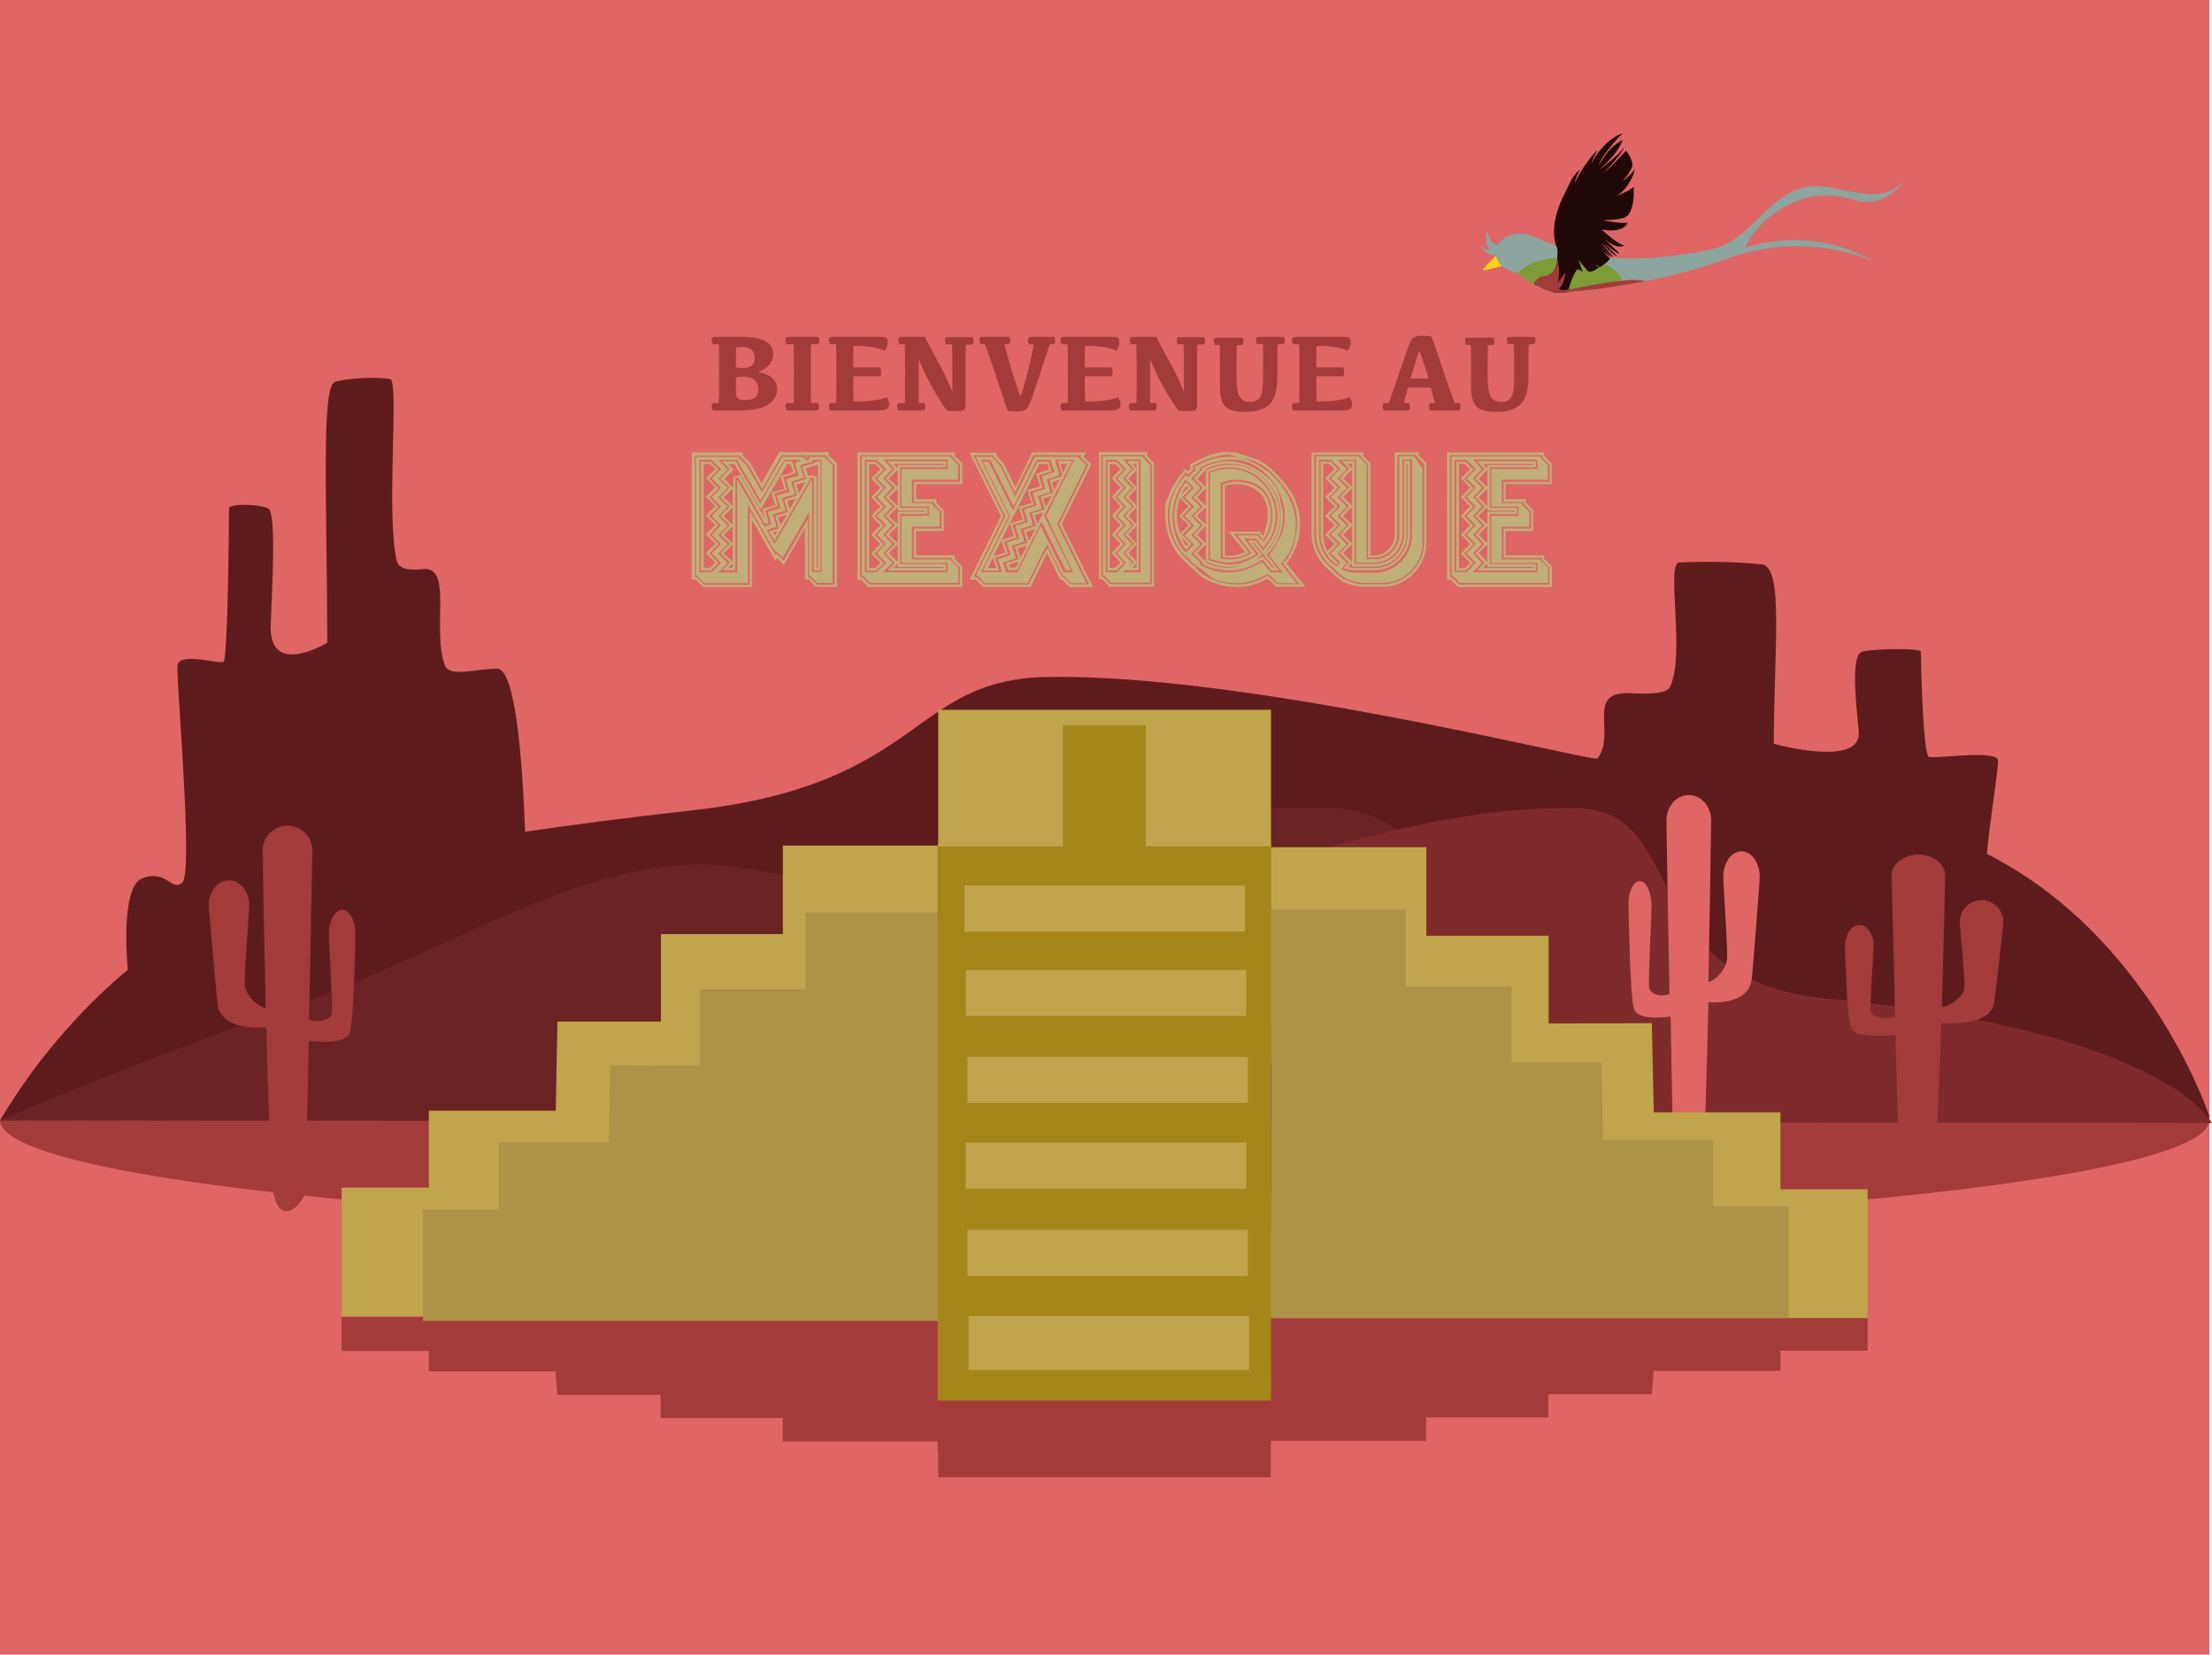 <?xml version="1.0" encoding="utf-8"?>
<!-- Generator: Adobe Illustrator 24.0.1, SVG Export Plug-In . SVG Version: 6.00 Build 0)  -->
<svg version="1.1" id="Calque_1" xmlns="http://www.w3.org/2000/svg" xmlns:xlink="http://www.w3.org/1999/xlink" x="0px" y="0px"
	 viewBox="0 0 801.6 599.8" style="enable-background:new 0 0 801.6 599.8;" xml:space="preserve">
<style type="text/css">
	.st0{fill:#E06565;}
	.st1{enable-background:new    ;}
	.st2{fill:#C0AF77;}
	.st3{fill:#A33B3B;}
	.st4{fill:#5E1B1B;}
	.st5{fill:#6B2222;}
	.st6{fill:#7F2A2A;}
	.st7{fill:#C0A54C;}
	.st8{fill:#AD9347;}
	.st9{fill:#A4861B;}
	.st10{fill:#8CA59E;}
	.st11{fill:#FFD217;}
	.st12{fill:#7E9B38;}
	.st13{fill:#210808;}
</style>
<title>CP-MEXICO</title>
<g id="bg">
	<rect class="st0" width="800.7" height="599.8"/>
	<g class="st1">
		<path class="st2" d="M300.5,165.3l2.8,2.7v44.7h-7.6L293,210h-1.3v-18.6l-7.6,13.3l-2.6-2.5l-0.4,1.3l-8.6-15.1v24.4h-17.7
			L252,210h-1.3v-46h18.3l0.2,1.1c0.6,0.8,1.9,2,2.5,2.5l4.3,7.6l2.2-3.9h-0.1l4.3-7.4h17.9V165.3z M299.5,165h-7.1
			c0,0.8,0.1,1.2,0.2,1.4h-0.1l-0.6-0.6V165h-8.7l-7,12.2l-5-8.8c-0.8-0.8-1.7-1.8-2.5-2.5l-0.5-0.8h-16.4v44.2h0.7l2.7,2.7h16.5
			V185c1.7,3,2.5,4.4,4.3,7.4l5,8.8l0.3-0.6l2.7,2.7l8.8-15.2v21.2h0.6l2.8,2.7h6.2v-43.5l-2.8-2.7V165z M298.9,165.9l2.8,2.7v42.7
			h-5.5l-2.7-2.7h-0.3v-22.9l-9.6,16.5l-2.8-2.8c-0.1,0.1-0.1,0.1-0.1,0.2v0.1l-9.7-16.9v28.6h-15.7l-2.7-2.7h-0.4v-43.1h15.5
			l0.4,0.8l2.5,2.3l5.5,9.7l7.4-12.8h7.8v0.4l0.9,0.9l1.1-0.3l-0.1-0.3c-0.1-0.5-0.1-0.7-0.1-0.7h6V165.9z M261.3,170.1l-3.4-3.4
			h-4.4v40.7h4.4l3.4-3.4l-3.4-3.4l3.4-3.4l-3.4-3.4l3.4-3.4l-3.4-3.4l3.4-3.4l-3.4-3.4l3.4-3.4l-3.4-3.4L261.3,170.1z M257,173.5
			l3.4,3.4l-3.4,3.4l3.4,3.4L257,187l3.4,3.4l-3.4,3.4l3.4,3.4l-3.4,3.4l3.4,3.4l-2.8,2.8H254v-39.4h3.6l2.8,2.8L257,173.5z
			 M259.2,170.1l-1.9-1.9H255v37.6h2.3l1.9-1.9l-3.4-3.4l3.4-3.4l-3.4-3.4l3.4-3.4l-3.4-3.4l3.4-3.4l-3.4-3.4l3.4-3.4l-3.4-3.4
			L259.2,170.1z M290.7,166.7h-6.5l-8.6,14.8l-8.5-14.8h-6.8l3.4,3.4l-3.4,3.4l3.4,3.4l-3.4,3.4l3.4,3.4l-3.4,3.4l3.4,3.4l-3.4,3.4
			l3.4,3.4l-3.4,3.4l3.4,3.4l-3.4,3.4h6.8v-33.8l9.9,17.1l2.5-0.7l-1.3-4.6l4.6-1.3l-1.3-4.6l4.6-1.3l-1.3-4.6l4.6-1.3l-1.3-4.6
			L290.7,166.7z M283.9,173c0.4,1.4,0.8,3.1,1.3,4.6l-4.6,1.3c0.4,1.4,1,3.2,1.3,4.6l-4.6,1.5l1.3,4.6c-0.6,0.3-0.8,0.1-1.4,0.3
			l-9.7-16.9l-1,0.2v33.5h-4.8l2.8-2.8l-3.4-3.4l3.4-3.4l-3.4-3.4l3.4-3.4L261,187l3.4-3.4l-3.4-3.4l3.4-3.4l-3.4-3.4l3.4-3.4
			l-2.8-2.8h5l8.9,15.4c2.7-4.8,6.1-10.6,8.9-15.4h2.7c0.5,1.3,0.8,2.9,1.3,4.3L283.9,173z M287.4,171.1l-0.9-2.8h-1.3l-9.5,16.4
			l-9.5-16.4h-2.2l1.9,1.9l-3.4,3.4l3.2,3.2v-3.9l2.5-0.7l9.3,16.2c-0.5-1.4-1-2.9-1.2-4l4.6-1.3c-0.5-1.6-1.1-3.4-1.3-4.6l4.7-1.3
			c-0.6-1.6-1.1-3.5-1.4-4.6L287.4,171.1z M265.5,183.4v-6.3l-3.2,3.2L265.5,183.4z M265.5,183.9l-3.2,3.2l3.2,3.2V183.9z
			 M265.5,197v-6.3l-3.2,3.2L265.5,197z M265.5,203.7v-6.3l-3.2,3.2L265.5,203.7z M265.5,205.8v-1.6l-1.6,1.6H265.5z M297.8,166.7
			h-3.4l0.2,0.6l-4.6,1.3l1.3,4.6l-4.6,1.4l1.4,4.6l-4.7,1.3l1.3,4.6l-4.6,1.3l1.3,4.6l-3.6,1.1l2.9,5.1l13.6-23.7v33.8h3.4V166.7z
			 M297.2,206.8h-2.3v-33.5l-1-0.2l-13.2,23c-0.8-1.5-1.3-2.2-2.1-3.4l3.6-1.1c-0.3-1.4-0.8-3.2-1.3-4.6l4.6-1.4
			c-0.4-1.4-1-3.1-1.3-4.5l4.6-1.5c-0.4-1.3-1-3.1-1.3-4.6l4.6-1.4c-0.4-1.4-1-3.1-1.3-4.5l4.6-1.4c0-0.1-0.1-0.4-0.1-0.4h2V206.8z
			 M280.8,194.1l0.8-1.5l-1.4,0.4L280.8,194.1z M282,187.5c0.2,0.9,0.6,2,0.9,2.9l2.1-3.7L282,187.5z M286.2,184.6l2.2-3.9l-3.1,0.9
			L286.2,184.6z M289.5,178.8l2.4-4l-3.3,0.9L289.5,178.8z M296.3,168.5l-4.3,1.2l1,3.2l0.4-0.8l2.6,0.7v33h0.4V168.5z M292.8,166.3
			c-0.1,0.1-0.1,0.1-0.2,0.1L292.8,166.3z"/>
	</g>
	<g class="st1">
		<path class="st2" d="M346,202.6l2.7,2.7v7.5h-34l-2.7-2.7h-1.3V164H346v1.3l2.7,2.7v7.5h-16.7v5.4h7.3v1.3l2.7,2.8v7.5h-10v8.8
			H346V202.6z M345.2,202.2h-14v-10.6h10v-6.2l-2.7-2.7v-0.7h-7.3v-7.3h16.7v-6.2l-2.7-2.8V165h-33.5v44.2h0.6l2.8,2.7h32.7v-6.2
			l-2.7-2.7V202.2z M344.6,203.1l2.7,2.7v5.5h-32l-2.7-2.8h-0.3v-43h32.2v0.3l2.7,2.7v5.4h-16.7v8.5h7.3v0.4l2.7,2.7v5.4h-10v11.9
			h13.9V203.1z M321.1,170.1l-3.4-3.4h-4.3v40.7h4.3l3.4-3.4l-3.4-3.4l3.4-3.4l-3.4-3.4l3.4-3.4l-3.4-3.4l3.4-3.4l-3.4-3.4l3.4-3.4
			l-3.4-3.4L321.1,170.1z M316.9,173.5l3.4,3.4l-3.4,3.4l3.4,3.4l-3.4,3.4l3.4,3.4l-3.4,3.4l3.4,3.4l-3.4,3.4l3.4,3.4l-2.9,2.8H314
			v-39.5h3.4l2.9,2.8L316.9,173.5z M319,170.1l-1.8-1.9h-2.2v37.7h2.2l1.8-1.9l-3.3-3.4l3.3-3.4l-3.3-3.4l3.3-3.4l-3.3-3.4l3.3-3.4
			l-3.3-3.4l3.3-3.4l-3.3-3.4L319,170.1z M343.4,204h-16.7V187h9.9v-3.4h-9.9v-13.6h16.7v-3.4h-23.3l3.3,3.4l-3.3,3.4l3.3,3.4
			l-3.3,3.4l3.3,3.4l-3.3,3.4l3.3,3.4l-3.3,3.4l3.3,3.4l-3.3,3.4l3.3,3.4l-3.3,3.4h23.3V204z M342.9,206.8h-21.4l2.8-2.8l-3.4-3.4
			l3.4-3.4l-3.4-3.4l3.4-3.4l-3.4-3.4l3.4-3.4l-3.4-3.4l3.4-3.4l-3.4-3.4l3.4-3.4l-2.8-2.8h21.4v2.2h-16.7v14.7h9.9v2.2h-9.9v18.1
			h16.7V206.8z M325.3,176.6v-6.3l-3.2,3.2L325.3,176.6z M325.3,183.4v-6.3l-3.2,3.2L325.3,183.4z M325.3,185.1v-1.3l-3.2,3.2
			l3.2,3.2v-4.7h9.9v-0.4H325.3z M325.3,197v-6.4l-3.2,3.2L325.3,197z M325.3,203.7v-6.4l-3.2,3.2L325.3,203.7z M323.7,168.2
			l1.6,1.7v-1.3h16.6v-0.4H323.7z M341.9,205.5h-16.6v-1.3l-1.6,1.7h18.2V205.5z"/>
	</g>
	<g class="st1">
		<path class="st2" d="M392.7,165.6l2.8,2.7L384.8,190c3.4,6.7,8.1,16.5,11.3,22.8h-8.5l-2.7-2.7h-0.7l-4.7-9.5l-0.4,0.7v-0.1
			l-1.6,3.5l-4.1,8.1h-17l-2.8-2.7h-2.2l11.3-23l-11.4-23h9.8l0.1,1.3l2.5,2.5l4.3,8.7L374,164h19.5L392.7,165.6z M392,165
			l-17.5-0.1l-6.7,13.6l-5-10.2c-0.4-0.4-2.2-2-2.5-2.6l-0.4-0.7h-7.2l11,22.1l-10.9,22.1h1.2l2.7,2.7h16.1l5.5-11.1v0.1l1.3-2.4
			l5.3,10.6h0.4l2.7,2.7h6.7L383.8,190l10.6-21.4l-2.8-2.8L392,165z M390.9,165.9l2.8,2.7L383.1,190l10.6,21.4h-5.6l-2.7-2.8h-0.3
			l-5.6-11.2l-1.8,3.3l-5.3,10.7h-15.5l-2.7-2.8h-0.5l10.6-21.5l-10.7-21.5h6l0.3,0.6l2.5,2.5l5.5,11.2l7.1-14.3H391L390.9,165.9z
			 M380.7,166.7h-5l-8.4,16.9l-8.4-16.9h-3.4l10.1,20.3l-10.1,20.4h7.6l-1.5-4.7l4.6-1.5l-1.4-4.6l4.6-1.4l-1.5-4.6l4.6-1.4
			l-1.4-4.6l4.6-1.4l-1.5-4.6l4.6-1.4l-1.3-4.6l4.6-1.5L380.7,166.7z M381.1,170.8l-4.6,1.5l1.3,4.6l-4.6,1.4l1.5,4.6l-4.6,1.4
			c0.4,1.4,1.1,3.2,1.4,4.6l-4.6,1.4c0.5,1.4,1.1,3.2,1.5,4.6l-4.6,1.4l1.4,4.5l-4.6,1.5l1.5,4.5h-5.9l9.8-19.7l-9.8-19.7h2.1
			l8.8,17.6l8.8-17.6h4.1L381.1,170.8z M359.8,202.1l-1.8,3.8h3L359.8,202.1z M362.9,195.9l-2.9,5.7l4.3-1.3L362.9,195.9z
			 M367.4,194.3l-1.5-4.5l-2.9,5.9L367.4,194.3z M389.2,166.7h-6.9l1.6,5.6l-4.6,1.5l1.4,4.6l-4.6,1.4l1.5,4.6l-4.6,1.4l1.4,4.6
			l-4.6,1.3l1.5,4.6l-4.6,1.5l1.4,4.6l-4.6,1.5l1.1,3.6h4.1l8.4-16.9l8.4,16.9h3.4L379.1,187L389.2,166.7z M378.4,187l9.8,19.7h-2
			l-8.8-17.6l-8.8,17.6h-3.3l-0.8-2.6l4.6-1.4l-1.4-4.6l4.6-1.4l-1.5-4.6l4.6-1.5c-0.4-1.4-1.1-3.2-1.4-4.6l4.6-1.3
			c-0.5-1.4-1-3.2-1.5-4.6l4.6-1.5l-1.4-4.6l4.6-1.4l-1.5-5.5h5.1L378.4,187z M368.1,205.8l1-2.2l-3.4,1l0.3,1.1H368.1z
			 M379.6,168.2h-2.9L366,189.7l4.6-1.4c-0.5-1.5-1.1-3.6-1.5-4.6l4.7-1.4l-1.5-4.7l4.6-1.3l-1.4-4.6l4.6-1.5L379.6,168.2z M371,200
			l1.1-2.2l-3.4,1l1.1,3.4L371,200z M372.9,196.1l2.2-4.3l-3.2,1L372.9,196.1z M378,185.8l-3.1,0.9c0.3,1.1,0.7,2.2,1.1,3.2
			L378,185.8z M378.1,180.7l0.9,3.1l2-4L378.1,180.7z M381.3,174.8l0.8,2.8l1.8-3.7L381.3,174.8z M384.3,168.2l0.9,3.2l1.5-3.2
			H384.3z"/>
	</g>
	<g class="st1">
		<path class="st2" d="M415.7,165.2l2.5,2.7v44.8H402l-2.5-2.8h-1.2v-46h17.4V165.2z M414.9,164.9h-15.8v44.2h0.7l2.5,2.7h15.1
			v-43.5l-2.5-2.7V164.9z M414.3,165.8l2.5,2.8v42.6h-14.3l-2.5-2.7h-0.4v-43.1h14.6V165.8z M408,170.1l-3.2-3.4h-4.1v40.7h4.1
			l3.2-3.4l-3.2-3.4l3.2-3.4l-3.2-3.4l3.2-3.4l-3.2-3.4l3.2-3.4l-3.2-3.4l3.2-3.4l-3.2-3.4L408,170.1z M404.1,173.4l3.1,3.4
			l-3.1,3.4l3.1,3.4l-3.1,3.4l3.1,3.4l-3.1,3.4l3.1,3.4l-3.1,3.4l3.1,3.4l-2.6,2.8h-3.3v-39.4h3.3l2.6,2.8L404.1,173.4z M406,170.1
			l-1.8-1.9h-2v37.6h2l1.8-1.9l-3.1-3.4l3.1-3.4l-3.1-3.4l3.1-3.4l-3.1-3.4l3.1-3.4l-3.1-3.4l3.1-3.4l-3.1-3.4L406,170.1z
			 M413.3,166.6H407l3.2,3.4l-3.2,3.4l3.2,3.4l-3.2,3.4l3.2,3.4L407,187l3.2,3.4l-3.2,3.4l3.2,3.4l-3.2,3.4l3.2,3.4l-3.2,3.4h6.3
			V166.6z M412.7,206.7h-5.5l3.7-2.8l-3.2-3.4l3.2-3.4l-3.2-3.4l3.2-3.4l-3.2-3.4l3.2-3.4l-3.2-3.4l3.2-3.4l-3.2-3.4l3.2-3.4
			l-2.6-2.8h4.4V206.7z M411.9,176.7v-6.4l-2.9,3.2L411.9,176.7z M411.9,183.4V177l-2.9,3.2L411.9,183.4z M411.9,190.2v-6.4L409,187
			L411.9,190.2z M411.9,197v-6.4l-2.9,3.2L411.9,197z M411.9,203.7v-6.4l-2.9,3.2L411.9,203.7z M410.4,168.2l1.5,1.7v-1.7H410.4z
			 M411.9,204.1l-1.5,1.7h1.5V204.1z"/>
	</g>
	<g class="st1">
		<path class="st2" d="M432.7,206.5l-2.2-1.8l0.1-0.1c-6.4-5.2-8.4-11.7-8.4-19.7c0-1.3,0-2.7,0.8-3.8l-0.1,0.4
			c1.3-4.8,3.6-7.7,6.6-11.6l1,0.9l1-0.9l-0.3-1.5c3.9-2.1,8.6-4.6,13.2-4.6l3.4,0.2h-0.1c7.4,2.5,9.7,2.2,15.5,8.5l-0.1-0.1
			c4.9,5,8,10.3,8,17.5c0,3.3-0.5,6.8-2.1,9.7l0.1-0.1c-0.8,1.6-1.6,3.5-2.9,4.7l6.9,8.5h-10.6l-2.8-2.7c-0.1,0-0.5,0.1-0.6-0.1
			c-3.3,1.8-7,2.9-10.8,2.9C442.7,212.8,436.4,210.8,432.7,206.5L432.7,206.5z M423.2,180.9L423.2,180.9L423.2,180.9z M459.4,208.6
			c0.1,0.1,0.4,0.7,0.6,0.5l2.7,2.7h8.3l-6.2-7.7c3.6-2,5.3-10.9,5.3-14.7c0-6.7-3.3-11.8-7.7-16.4h0.1c-8.2-8.8-12.7-5.7-16.7-8.3
			c-5,0.4-9.2,1.7-13.6,4.2l0.4,1.1l-2.1,2.1l-0.9-0.9c-1.5,1.8-5.6,8.7-5.8,10.8v-0.1c-0.5,1.7-0.6,3.4-0.6,5.1
			c0,7.5,3.4,12.7,8.7,17.6h-0.1l1.4,1h-0.1c3.6,4.3,9.5,6.2,15.1,6.2C452.1,211.9,456.1,210.8,459.4,208.6z M433.5,204l-0.2-0.1
			l-0.6,0.7l-2.8-2.8l-0.1,0.1c-4.1-4.3-6-9.5-6-15.4c0-5.6,2.2-10.1,5.9-14.3l0.8,0.8l2.9-2.8l-0.6-0.8c2.9-1.8,6.1-3.1,9.5-3.6
			h-0.1c1.1-0.2,2.2-0.2,3.4-0.2c12,0,24,12.5,24,24.5c0,5.1-1.6,10.6-5.4,14.2l5.7,7.1h-6.9l-2.8-2.8H460l-0.5-0.6
			c-3.4,2-7.3,3.4-11.3,3.4c-10.1,0-9.6-3.8-15.5-6.7L433.5,204z M429.3,187l3.4-3.4l-3.4-3.3l3.4-3.5l-3-2.9
			c-3.1,3.6-4.8,8.4-4.8,13.2c0,4.6,1.4,9.8,4.8,13.2l3-2.9l-3.4-3.4l3.4-3.4L429.3,187z M431.8,197.2l-2,2.1
			c-2.8-3.5-4.3-7.8-4.3-12.3c0-4.4,1.5-8.9,4.3-12.3l2,2.2l-3.4,3.4l3.4,3.3l-3.4,3.4l3.4,3.4l-3.4,3.4L431.8,197.2z M430.7,190.4
			l-3.4-3.4l3.4-3.4l-3.1-3c-0.6,1.3-1.1,4.7-1.1,6.1c0,2.3,0.4,4.5,1.2,6.7L430.7,190.4z M428,179.3l2.7-2.5l-0.7-0.6
			C429.2,177.1,428.6,178.2,428,179.3z M430,197.9l0.7-0.6l-2.5-2.5C428.6,195.8,429.2,197,430,197.9z M446.8,166.6
			c-4.1,0-8.7,0.9-12.2,3.1l0.4,0.5l-3.3,3.3l3.4,3.4l-3.4,3.5l3.4,3.3l-3.4,3.4l3.4,3.4l-3.4,3.4l3.4,3.4l-3.4,3.4l3.4,3.4
			l-0.5,0.4c3.2,2,6.9,3,10.7,3c4.6,0,8.2-1.6,12-3.9l3.2,3.9h4.3l-4.9-6.2c3.2-5,5.7-7.7,5.7-14.2
			C465.7,177.2,457,166.6,446.8,166.6z M463.6,206.8h-2.8l-3.2-3.9l-1.1,0.5l0.4-0.2c0-0.3-0.5,0.4-0.8,0.4h0.1
			c-3.2,2.1-7,3.2-10.9,3.2c-2.4,0-7.9-1-9.7-2.5l0.3-0.3l-3.4-3.4l3.4-3.4l-3.4-3.4l3.4-3.4l-3.4-3.4l3.4-3.4l-3.4-3.3l3.4-3.5
			l-3.3-3.4l3.2-3.3l-0.3-0.3c3-1.6,6.3-2.6,9.7-2.6c7.2,0,16.9,5.5,18.6,13v-0.3c0.1,2.5,1.2,4.7,1.2,7.1c0,2.6-0.4,5.3-1.5,7.6
			v-0.1l-0.1,0.3c-0.9,2.4-2.7,4.5-4.3,6.3L463.6,206.8z M437,177l-3.2,3.3l3.2,3V177z M437,183.8l-3.2,3.2l3.2,3.2V183.8z
			 M437,190.6l-3.2,3.2l3.2,3.2V190.6z M457.4,201.1l-2,1.3h0.1c-3,2.1-6.6,3.1-10.2,3.1c-2.9,0-5.7-0.8-8.3-2v-6.2l-3.2,3.2
			l3.4,3.4l-0.1,0.1c2.6,1.2,5.4,1.8,8.2,1.8c4.8,0,8.1-2.9,12.5-4.1l3.4,4.1h0.5l-3.8-4.8v0.1l-3.4-4.3h-0.6L457.4,201.1z
			 M464.1,187c0-2.6-0.6-5.2-1.5-7.6v0.1c-3.9-6.8-9.1-11.4-17.3-11.4c-2.9,0-5.7,0.7-8.3,1.9l0.2,0.1l-3.3,3.4l3.1,3v-6
			c2.7-1.3,5.7-2,8.7-2c7.8,0,12,3.7,16,9.9c0.1,0.1-0.1,0-0.2-0.1c1.3,1.2,2.4,6.9,2.4,8.8c0,3.9-1.3,7.6-3.6,10.8v-0.1l-2.4,3.3
			c2-1.9,3.4-4.1,4.7-6.6l0.2-0.4l0.1-0.1h-0.1C463.6,191.7,464.1,189.4,464.1,187z M457.8,199.5c1-1.3,2-2.6,2.8-4v0.1
			c1.5-2.6,2.3-5.5,2.3-8.5c0-2.4-0.6-6.2-2.1-8.1l0.1-0.1l-0.1-0.1c-3.3-6.1-8.7-9.4-15.6-9.4c-2.5,0-5,0.7-7.3,1.7v31.8
			c2.5,1.1,5.3,1.7,8.1,1.7c3.7,0,7.1-1.7,10.2-3.7l-4.1-5h2.9L457.8,199.5z M455.2,200.7c-2.9,2.1-6.4,3.2-9.9,3.2
			c-2.3,0-4.6-0.6-6.8-1.4v-31.1c2.2-1,4.7-1.5,7.1-1.5c9.2,0,16.7,8,16.7,17.1c0,4.2-1.5,8.5-4.6,11.4l-2.5-3.2h-4.4L455.2,200.7z
			 M461.1,187.1c0-8.3-4.7-13.2-13-13.2c-2,0-3.9,0.4-5.7,1.2v27.4c1.2,0.2,2.4,0.3,3.6,0.3c2.6,0,5.3-1,7.5-2.3l-5.1-6.4h7.4
			c0.5,1,1.3,1.7,2.2,2.4C459.8,193.4,461.1,190.9,461.1,187.1z M447.1,193.5l5.6,6.9c-2.2,1.3-4.8,1.8-7.4,1.8
			c-0.8,0-1.5-0.1-2.2-0.2v-26.5c1.5-0.4,3-0.9,4.6-0.9c8.1,0,12.9,4.3,12.9,12.5c0,3.5-1.1,5.9-2.9,8.8c-0.6-0.8-1-1.6-1.5-2.4
			H447.1z M459.4,186.2c0-6.9-5-10.7-11.6-10.7c-1.3,0-2.7,0.2-3.9,0.7v25.1c0.7,0.1,1.3,0.1,2,0.1c1.8,0,3.6-0.5,5.3-1.3l-6-7.4
			h11.3l1.2,1.6C458.7,191.7,459.4,189,459.4,186.2z M462.5,194.5L462.5,194.5l0.3-0.6C462.7,194.2,462.6,194.3,462.5,194.5z"/>
	</g>
	<g class="st1">
		<path class="st2" d="M514.2,165.2l2.7,2.7v28.7c0,8.8-7.2,16.1-16,16.1h-6.7c-2.4,0-5-0.7-8-2l-0.4-0.4c-0.9-0.6-1.8-1.4-2.6-2.2
			l-0.8-0.8c-4.3-3.4-7.1-8.2-7.1-13.5v-29.8h18.7v1.3l2.7,2.7v33.3h1.3c4.1,0,7.4-3.4,7.4-7.5v-29.8h8.8V165.2z M513.3,164.9h-6.9
			v28.8c0,4.6-3.8,8.4-8.3,8.4h-2.3v-33.8l-2.7-2.7v-0.7h-16.9v28.8c0,4.8,2.7,9.6,6.7,12.7l0.9,1c0.7,0.8,1.5,1.4,2.5,2l0.4,0.4
			c2.9,1.3,5.4,2,7.6,2h6.7c8.3,0,15.1-7,15.1-15.2v-28.4l-2.7-2.7V164.9z M512.8,165.8l2.7,4.2v26.7c0,8.1-6.5,14.6-14.5,14.6h-6.7
			c-2.2,0-4.7-0.7-7.2-1.9l-0.3-0.4c-1-0.6-1.8-1.3-2.4-2l-1.1-1c-3.9-3-6.4-7.4-6.4-12.3v-28.3h15.7v0.4l2.7,2.7v34.2h2.9
			c4.8,0,8.9-4,8.9-9v-28.3h5.7V165.8z M485.7,170l-3.4-3.4H478v27.1c0,5,2.5,9.2,6.4,11.6l1.3-1.4l-3.4-3.4l3.4-3.4l-3.4-3.4
			l3.4-3.4l-3.4-3.4l3.4-3.4l-3.4-3.4l3.4-3.4l-3.4-3.4L485.7,170z M481.5,173.4l3.4,3.4l-3.4,3.4l3.4,3.4l-3.4,3.4l3.4,3.4
			l-3.4,3.4l3.4,3.4l-3.4,3.4l3.4,3.4l-0.6,0.7c-3.4-2.5-5.7-6.4-5.7-10.9v-26.5h3.6l2.7,2.8L481.5,173.4z M483.6,170l-1.9-1.9h-2.2
			v25.6c0,2.2,0.5,4.2,1.5,6l2.6-2.5l-3.4-3.4l3.4-3.4l-3.4-3.4l3.4-3.4l-3.4-3.4l3.4-3.4l-3.4-3.4L483.6,170z M511.6,166.6h-3.4
			v27.1c0,5.6-4.6,10.2-10.1,10.2h-6.7v-37.2h-6.7l3.4,3.4l-3.4,3.4l3.4,3.4l-3.4,3.4l3.4,3.4l-3.4,3.4l3.4,3.4l-3.4,3.4l3.4,3.4
			l-3.4,3.4l3.4,3.4l-2.1,2.2c1.7,0.8,3.5,1.3,5.5,1.3h6.7c7.4,0,13.5-6.2,13.5-13.7V166.6z M511,193.7c0,7.2-5.8,13-12.9,13h-6.7
			c-1.7,0-3.2-0.3-4.5-0.8l2-2l-3.4-3.4l3.4-3.4l-3.4-3.4l3.4-3.4l-3.4-3.4l3.4-3.4l-3.4-3.4l3.4-3.4l-3.4-3.4l3.4-3.4l-2.7-2.8h4.7
			v37.3h7.3c5.9,0,10.6-4.8,10.6-10.8v-26.5h2.2V193.7z M489.9,176.5v-6.3l-3.2,3.2L489.9,176.5z M489.9,183.3V177l-3.2,3.2
			L489.9,183.3z M489.9,190.1v-6.3l-3.2,3.2L489.9,190.1z M489.9,196.9v-6.3l-3.2,3.2L489.9,196.9z M489.9,203.7v-6.4l-3.2,3.2
			L489.9,203.7z M488.3,168.1l1.6,1.7v-1.7H488.3z M510.1,168.1h-0.4v25.6c0,6.4-5.1,11.7-11.6,11.7h-8.2v-1.3l-1.4,1.4
			c1,0.2,2,0.4,2.9,0.4h6.7c6.7,0,12-5.4,12-12.1V168.1z"/>
		<path class="st2" d="M559.7,202.6l2.7,2.7v7.5h-34l-2.7-2.7h-1.3V164h35.2v1.3l2.7,2.7v7.5h-16.7v5.4h7.3v1.3l2.7,2.8v7.5h-10v8.8
			h13.9V202.6z M558.9,202.2h-14v-10.6h10v-6.2l-2.7-2.7v-0.7h-7.3v-7.3h16.7v-6.2l-2.7-2.8V165h-33.5v44.2h0.6l2.8,2.7h32.7v-6.2
			l-2.7-2.7V202.2z M558.3,203.1l2.7,2.7v5.5h-32l-2.7-2.8h-0.3v-43h32.2v0.3l2.7,2.7v5.4h-16.7v8.5h7.3v0.4l2.7,2.7v5.4h-10v11.9
			h13.9V203.1z M534.8,170.1l-3.4-3.4h-4.3v40.7h4.3l3.4-3.4l-3.4-3.4l3.4-3.4l-3.4-3.4l3.4-3.4l-3.4-3.4l3.4-3.4l-3.4-3.4l3.4-3.4
			l-3.4-3.4L534.8,170.1z M530.6,173.5l3.4,3.4l-3.4,3.4l3.4,3.4l-3.4,3.4l3.4,3.4l-3.4,3.4l3.4,3.4l-3.4,3.4l3.4,3.4l-2.9,2.8h-3.4
			v-39.5h3.4l2.9,2.8L530.6,173.5z M532.7,170.1l-1.8-1.9h-2.2v37.7h2.2l1.8-1.9l-3.3-3.4l3.3-3.4l-3.3-3.4l3.3-3.4l-3.3-3.4
			l3.3-3.4l-3.3-3.4l3.3-3.4l-3.3-3.4L532.7,170.1z M557.1,204h-16.7V187h9.9v-3.4h-9.9v-13.6h16.7v-3.4h-23.3l3.3,3.4l-3.3,3.4
			l3.3,3.4l-3.3,3.4l3.3,3.4l-3.3,3.4l3.3,3.4l-3.3,3.4l3.3,3.4l-3.3,3.4l3.3,3.4l-3.3,3.4h23.3V204z M556.6,206.8h-21.4l2.8-2.8
			l-3.4-3.4l3.4-3.4l-3.4-3.4l3.4-3.4l-3.4-3.4l3.4-3.4l-3.4-3.4l3.4-3.4l-3.4-3.4l3.4-3.4l-2.8-2.8h21.4v2.2h-16.7v14.7h9.9v2.2
			h-9.9v18.1h16.7V206.8z M539,176.6v-6.3l-3.2,3.2L539,176.6z M539,183.4v-6.3l-3.2,3.2L539,183.4z M539,185.1v-1.3l-3.2,3.2
			l3.2,3.2v-4.7h9.9v-0.4H539z M539,197v-6.4l-3.2,3.2L539,197z M539,203.7v-6.4l-3.2,3.2L539,203.7z M537.4,168.2l1.6,1.7v-1.3
			h16.6v-0.4H537.4z M555.6,205.5H539v-1.3l-1.6,1.7h18.2V205.5z"/>
	</g>
</g>
<g id="Calque_8">
	<g class="st1">
		<path class="st3" d="M259.1,122.1h9.4c3.9,0,6.9,0.5,8.8,1.5c1.9,1,2.9,2.6,2.9,4.7c0,2.9-1.8,5.1-5.4,6.6
			c4.5,0.8,6.8,2.9,6.8,6.2c0,2.2-1,4.1-3.1,5.5s-5.6,2.2-10.8,2.2l-9.4,0c-0.2-0.6-0.4-1.1-0.4-1.7c0-0.4,0.1-0.6,0.3-0.8
			s0.5-0.2,0.9-0.2h1.4c0.1-1.7,0.1-5.4,0.1-11.1c0-5.2,0-8.6-0.1-10.2h-2.2c-0.2-0.6-0.4-1.1-0.4-1.6c0-0.4,0.1-0.6,0.3-0.8
			S258.7,122.1,259.1,122.1z M266.7,133.2c0.7,0.1,1.4,0.2,2.4,0.2c1.6,0,2.7-0.3,3.4-0.9s1-1.5,1-2.7c0-1.4-0.4-2.4-1.1-3
			c-0.7-0.6-1.8-1-3.3-1c-0.8,0-1.6,0.1-2.4,0.2C266.7,127.3,266.7,129.6,266.7,133.2z M266.7,136.8v4.6c0,1.5,0.2,2.5,0.5,2.9
			s1.3,0.7,2.9,0.7c1.6,0,2.8-0.3,3.6-0.9c0.7-0.6,1.1-1.6,1.1-3c0-1.5-0.5-2.6-1.4-3.4c-0.9-0.8-2.3-1.2-4.2-1.2
			C268.4,136.6,267.6,136.6,266.7,136.8z"/>
		<path class="st3" d="M285.9,122.1h10.7c0.2,0.5,0.3,1,0.3,1.4c0,0.5-0.1,0.8-0.3,1c-0.2,0.2-0.4,0.3-0.8,0.3h-1.9
			c-0.1,1.7-0.1,4.4-0.1,8.2c0,7,0,11.4,0.1,13.1h2.6c0.2,0.5,0.3,1,0.3,1.4c0,0.5-0.1,0.8-0.3,1c-0.2,0.2-0.4,0.3-0.8,0.3h-10.7
			c-0.2-0.6-0.4-1.1-0.4-1.7c0-0.4,0.1-0.6,0.3-0.8s0.5-0.2,0.9-0.2h1.8c0.1-1.7,0.1-6,0.1-13.1c0-3.8-0.1-6.6-0.1-8.2h-2.6
			c-0.2-0.6-0.4-1.1-0.4-1.6c0-0.4,0.1-0.6,0.3-0.8S285.5,122.1,285.9,122.1z"/>
		<path class="st3" d="M301.6,122.1h17.8c0.8,0,1.4,0.1,1.8,0.4c0.4,0.3,0.5,0.8,0.5,1.6c0,1-0.3,2-1,3c-2.7-1.1-6.2-1.7-10.5-1.7
			h-0.9c-0.1,1.3-0.1,3.9-0.1,7.8h9.8c0.2,0.7,0.3,1.4,0.3,2.1c0,0.4-0.1,0.7-0.2,0.9s-0.5,0.2-0.9,0.2h-9c0,5,0.1,8,0.1,9.1h1.6
			c4.4,0,7.9-0.5,10.4-1.5c0.6,0.9,0.9,1.8,0.9,2.8c0,0.7-0.3,1.2-0.8,1.5c-0.5,0.3-1.6,0.5-3.2,0.5l-17.4,0
			c-0.2-0.6-0.4-1.1-0.4-1.7c0-0.4,0.1-0.6,0.3-0.8s0.5-0.2,0.9-0.2h1.4c0.1-1.7,0.1-6,0.1-13.1c0-3.8,0-6.6-0.1-8.2h-2.2
			c-0.2-0.6-0.4-1.1-0.4-1.6c0-0.4,0.1-0.6,0.3-0.8S301.2,122.1,301.6,122.1z"/>
		<path class="st3" d="M326.7,122.1h8.4c1.7,3.3,3.4,6.4,5,9.3c1.6,2.9,3.3,6.4,5,10.6v-9c0-3.8,0-6.6-0.1-8.2h-2.2
			c-0.2-0.6-0.3-1.1-0.3-1.6c0-0.4,0.1-0.6,0.3-0.8s0.5-0.2,0.9-0.2h8.8c0.2,0.5,0.3,1,0.3,1.4c0,0.5-0.1,0.8-0.3,1
			c-0.2,0.2-0.4,0.3-0.8,0.3H350c-0.1,1.7-0.1,4.4-0.1,8.2v13.1c0,1.2-0.1,2-0.4,2.3c-0.3,0.3-1,0.5-2.3,0.5c-2.4,0-3.8-0.1-4.1-0.3
			c-0.3-0.2-1.6-2.2-3.9-5.9c-2.3-3.8-4.4-8-6.3-12.6c0,9,0,14.3,0.1,15.9h2c0.2,0.5,0.3,1,0.3,1.4c0,0.5-0.1,0.8-0.3,1
			c-0.2,0.2-0.4,0.3-0.8,0.3h-8.7c-0.2-0.6-0.4-1.1-0.4-1.7c0-0.4,0.1-0.6,0.3-0.8s0.5-0.2,0.9-0.2h1.6c0.1-1.7,0.1-6,0.1-13.1
			c0-3.8-0.1-6.6-0.1-8.2h-2c-0.2-0.6-0.4-1.1-0.4-1.6c0-0.4,0.1-0.6,0.3-0.8S326.4,122.1,326.7,122.1z"/>
		<path class="st3" d="M373.5,122.1h8.6c0.2,0.5,0.3,1,0.3,1.4c0,0.5-0.1,0.8-0.3,1c-0.2,0.2-0.4,0.3-0.8,0.3h-0.9
			c-0.8,2.5-2.2,6.7-4.1,12.5s-3.1,9.3-3.8,10.3c-0.6,1-1.9,1.5-3.8,1.5c-2.1,0-3.2-0.1-3.4-0.2c-0.2-0.1-1.4-3.6-3.6-10.3
			s-3.8-11.3-4.8-13.9h-1.6c-0.2-0.6-0.4-1.1-0.4-1.6c0-0.4,0.1-0.6,0.3-0.8s0.5-0.2,0.9-0.2h9.7c0.2,0.5,0.3,1,0.3,1.4
			c0,0.5-0.1,0.8-0.3,1c-0.2,0.2-0.4,0.3-0.8,0.3h-1c0.3,1.4,1.3,4.9,2.9,10.4c1.7,5.5,2.6,8.3,2.9,8.3c0.2,0,1.1-2.7,2.5-8.2
			c1.4-5.5,2.2-9,2.3-10.5h-1.8c-0.2-0.6-0.3-1.1-0.3-1.6c0-0.4,0.1-0.6,0.3-0.8C372.8,122.2,373.1,122.1,373.5,122.1z"/>
		<path class="st3" d="M385.5,122.1h17.8c0.8,0,1.4,0.1,1.8,0.4s0.5,0.8,0.5,1.6c0,1-0.3,2-1,3c-2.7-1.1-6.2-1.7-10.5-1.7h-0.9
			c-0.1,1.3-0.1,3.9-0.1,7.8h9.8c0.2,0.7,0.3,1.4,0.3,2.1c0,0.4-0.1,0.7-0.2,0.9s-0.5,0.2-0.9,0.2h-9c0,5,0.1,8,0.1,9.1h1.6
			c4.4,0,7.9-0.5,10.4-1.5c0.6,0.9,0.9,1.8,0.9,2.8c0,0.7-0.3,1.2-0.8,1.5s-1.6,0.5-3.2,0.5l-17.4,0c-0.2-0.6-0.4-1.1-0.4-1.7
			c0-0.4,0.1-0.6,0.3-0.8s0.5-0.2,0.9-0.2h1.4c0.1-1.7,0.1-6,0.1-13.1c0-3.8,0-6.6-0.1-8.2h-2.2c-0.2-0.6-0.4-1.1-0.4-1.6
			c0-0.4,0.1-0.6,0.3-0.8S385.1,122.1,385.5,122.1z"/>
		<path class="st3" d="M410.6,122.1h8.4c1.7,3.3,3.4,6.4,5,9.3s3.3,6.4,5,10.6v-9c0-3.8,0-6.6-0.1-8.2h-2.2
			c-0.2-0.6-0.3-1.1-0.3-1.6c0-0.4,0.1-0.6,0.3-0.8s0.5-0.2,0.9-0.2h8.8c0.2,0.5,0.3,1,0.3,1.4c0,0.5-0.1,0.8-0.3,1
			s-0.4,0.3-0.8,0.3h-1.7c-0.1,1.7-0.1,4.4-0.1,8.2v13.1c0,1.2-0.1,2-0.4,2.3s-1,0.5-2.3,0.5c-2.4,0-3.8-0.1-4.1-0.3
			s-1.6-2.2-3.9-5.9s-4.4-8-6.3-12.6c0,9,0,14.3,0.1,15.9h2c0.2,0.5,0.3,1,0.3,1.4c0,0.5-0.1,0.8-0.3,1s-0.4,0.3-0.8,0.3h-8.7
			c-0.2-0.6-0.4-1.1-0.4-1.7c0-0.4,0.1-0.6,0.3-0.8s0.5-0.2,0.9-0.2h1.6c0.1-1.7,0.1-6,0.1-13.1c0-3.8-0.1-6.6-0.1-8.2h-2
			c-0.2-0.6-0.4-1.1-0.4-1.6c0-0.4,0.1-0.6,0.3-0.8S410.3,122.1,410.6,122.1z"/>
		<path class="st3" d="M457.7,124.7h-2.2c-0.2-0.6-0.4-1.1-0.4-1.6c0-0.4,0.1-0.6,0.3-0.8s0.5-0.2,0.9-0.2h9c0.2,0.5,0.3,1,0.3,1.4
			c0,0.5-0.1,0.8-0.3,1s-0.4,0.3-0.8,0.3h-1.5c-0.1,1.7-0.1,5.6-0.1,11.7c0,4.9-1,8.3-2.9,10.1s-4.8,2.7-8.7,2.7
			c-3.5,0-5.9-0.6-7.2-1.9s-2-3.7-2-7.1c0-8.5,0-13.6-0.1-15.3h-1.8c-0.2-0.6-0.3-1.1-0.3-1.6c0-0.4,0.1-0.6,0.3-0.8
			s0.5-0.2,0.8-0.2h9.3c0.2,0.5,0.3,1,0.3,1.4c0,0.5-0.1,0.8-0.3,1s-0.4,0.3-0.8,0.3h-1.3c-0.1,1.7-0.1,5.5-0.1,11.3
			c0,3.8,0.4,6.3,1.2,7.5s2,1.8,3.6,1.8c1.7,0,3-0.5,3.7-1.6s1.1-3.2,1.1-6.3C457.8,130.7,457.8,126.5,457.7,124.7z"/>
		<path class="st3" d="M469.4,122.1h17.8c0.8,0,1.4,0.1,1.8,0.4s0.5,0.8,0.5,1.6c0,1-0.3,2-1,3c-2.7-1.1-6.2-1.7-10.5-1.7h-0.9
			c-0.1,1.3-0.1,3.9-0.1,7.8h9.8c0.2,0.7,0.3,1.4,0.3,2.1c0,0.4-0.1,0.7-0.2,0.9s-0.5,0.2-0.9,0.2h-9c0,5,0.1,8,0.1,9.1h1.6
			c4.4,0,7.9-0.5,10.4-1.5c0.6,0.9,0.9,1.8,0.9,2.8c0,0.7-0.3,1.2-0.8,1.5s-1.6,0.5-3.2,0.5l-17.4,0c-0.2-0.6-0.4-1.1-0.4-1.7
			c0-0.4,0.1-0.6,0.3-0.8s0.5-0.2,0.9-0.2h1.4c0.1-1.7,0.1-6,0.1-13.1c0-3.8,0-6.6-0.1-8.2h-2.2c-0.2-0.6-0.4-1.1-0.4-1.6
			c0-0.4,0.1-0.6,0.3-0.8S469,122.1,469.4,122.1z"/>
	</g>
	<g class="st1">
		<path class="st3" d="M514.8,121.7c2.2,0,3.4,0.1,3.7,0.2s1.6,3.6,3.8,10.3s3.9,11.3,4.9,13.9h1.8c0.2,0.5,0.3,1,0.3,1.4
			c0,0.5-0.1,0.8-0.3,1s-0.4,0.3-0.8,0.3h-10c-0.2-0.6-0.3-1.1-0.3-1.7c0-0.4,0.1-0.6,0.3-0.8s0.5-0.2,0.9-0.2h0.9
			c-0.2-0.9-0.7-2.8-1.5-5.6h-8.3c-0.7,2.7-1.2,4.6-1.4,5.6h1.9c0.2,0.5,0.3,1,0.3,1.4c0,0.5-0.1,0.8-0.3,1s-0.4,0.3-0.8,0.3h-8.5
			c-0.2-0.6-0.3-1.1-0.3-1.7c0-0.4,0.1-0.6,0.3-0.8s0.5-0.2,0.8-0.2h1.1c0.9-2.5,2.3-6.6,4.2-12.2s3.1-9.1,3.7-10.3
			S513.1,121.7,514.8,121.7z M511.2,137.2h6.5c-2-6.6-3.1-9.8-3.3-9.8S513,130.6,511.2,137.2z"/>
	</g>
	<g class="st1">
		<path class="st3" d="M548.6,124.7h-2.2c-0.2-0.6-0.4-1.1-0.4-1.6c0-0.4,0.1-0.6,0.3-0.8s0.5-0.2,0.9-0.2h9c0.2,0.5,0.3,1,0.3,1.4
			c0,0.5-0.1,0.8-0.3,1c-0.2,0.2-0.4,0.3-0.8,0.3H554c-0.1,1.7-0.1,5.6-0.1,11.7c0,4.9-1,8.3-2.9,10.1c-1.9,1.8-4.8,2.7-8.7,2.7
			c-3.5,0-5.9-0.6-7.2-1.9c-1.3-1.3-2-3.7-2-7.1c0-8.5,0-13.6-0.1-15.3h-1.8c-0.2-0.6-0.3-1.1-0.3-1.6c0-0.4,0.1-0.6,0.3-0.8
			c0.2-0.2,0.5-0.2,0.8-0.2h9.3c0.2,0.5,0.3,1,0.3,1.4c0,0.5-0.1,0.8-0.3,1c-0.2,0.2-0.4,0.3-0.8,0.3h-1.3
			c-0.1,1.7-0.1,5.5-0.1,11.3c0,3.8,0.4,6.3,1.2,7.5c0.8,1.2,2,1.8,3.6,1.8c1.7,0,3-0.5,3.7-1.6c0.7-1.1,1.1-3.2,1.1-6.3
			C548.8,130.7,548.7,126.5,548.6,124.7z"/>
	</g>
</g>
<g id="shadow">
	<path class="st3" d="M0,406.1c0.4,21.9,179.5,39.7,400.3,39.7s399.9-17.8,400.3-39.7H0z"/>
</g>
<g id="shadow-2">
	<path class="st3" d="M645.2,489.5v7.4h-45.9l-0.7,8.5h-37.5v8.4h-44.3v8.5h-56.3v13.2H340v-8.8h-0.2v-4.2h-56.1V514h-44.3v-8.4H202
		l-0.7-8.5h-45.9v-7.4h-31.6v-12.3h216v-0.2H351l0,0h101.6l0,0h224.2v12.4H645.2z M460.7,489.5L460.7,489.5l-0.1,15.8h0.1v-8.5l0,0
		L460.7,489.5z"/>
</g>
<g id="mountains">
	<path class="st4" d="M725.4,312.4c-1.8-1-3.6-2-5.4-2.9c1.4-14.4,4.4-31.7,4-34c-0.7-4-24.5,0-25.2-1.3c-2.2-4.3-2.7-36.7-2.7-38
		s-16.6-1.1-21.2,0s-2,20.9-1.3,29c1.1,13.3-30.8,4.4-30.8,4.4c0-33.2,3.7-63.9-4.2-65c-10-1-20-1.2-30.1-0.7
		c-4.9,0.4,2.5,34.3-3.5,45.4c-1.3,2.5-10.3,2.2-14,2c-16.8-1-5.1,14.5-12.1,23.7c-6.8,0.1-128.6-31-199.7-29.6
		c-49.5,1-44.5,38.9-128,48.3c-25,2.8-44.9,5.4-60.9,7.8c-1.1-28.3-3.7-59.2-10.2-59.1c-8,0-17.3,3.3-18.9-1.3
		c-4.8-13.3,3.1-36.2-8.1-34.8c-2.5,0.3-8.4,0.7-9.3-2.9c-4-16.1,0.9-65.5-2.4-66c-6.2-1-16.4-0.1-20,1c-5.2,1.6-2.8,46.3-2.8,94.6
		c0,0-21.2,12.9-20.5-6.4c0.4-11.9,2.2-40.7-0.9-42.3s-14.2-1.9-14.2,0s-0.3,49.1-1.8,55.3c-0.5,1.9-16.5-3.9-16.9,1.9
		s5.8,74.9,1.8,78.4s-5.8-5-14.6-1.5c-6.8,2.7-6,23.7-5.2,33.1C27.9,367,12.3,385.5,0,406.1l800.8-1
		C800.8,405.1,781,343.7,725.4,312.4z"/>
	<path class="st5" d="M600.7,361.8c-95.2-6.8-65-68.4-121.5-69.1c-90.3-1.1-162.6,32-205.3,22.8c-53.7-11.6-103.5,26.8-172,51
		C60,381.3,25.2,395.4,0,406.1l786,0.8C786,406.9,764.4,373.5,600.7,361.8z"/>
</g>
<g id="rock">
	<path class="st6" d="M662.3,362c-71.5-6.8-48.8-68.4-91.3-69.1c-67.8-1.1-122.2,32-154.2,22.8c-55.2-15.8-81.5,28.1-129.2,51
		s-76.2,38-76.2,38l590.2,2.4C801.6,407.1,785.3,373.8,662.3,362z"/>
</g>
<g id="cactus">
	<path class="st3" d="M124,329.8c-2.7,0-4.8,4-4.8,9c0,2.8,1.4,25.5,1.1,28.5c-0.3,2.5-5,3.5-8.3,2.3c0.6-30,1.2-59.9,1.2-61.3
		c0-5-4-9-9-9s-9,4-9,9c0,1.2,0.4,28.4,1.1,57.1c-3.5-0.8-7.5-4.9-7.6-8.8c-0.1-5.2,1.6-25.8,1.6-28.5c0-5-3.3-9-7.3-9s-7.3,4-7.3,9
		c0,2.5,2.9,33.5,3.1,35.6c0.9,8.4,11.3,9.1,17.7,8.7c0.7,26.6,1.6,52.8,2.5,59.2c2,14.1,11.7,4.8,11.8-0.8c0-2.5,0.6-27,1.1-53.5
		c5.2,0.6,13.9,0.9,14.9-3.1c1.5-5.9,2-33.1,2-35.6C128.8,333.8,126.7,329.8,124,329.8z"/>
	<path class="st3" d="M673.8,335.3c2.9,0,5.2,3.4,5.2,7.5c0,2.3-1.5,21.4-1.1,23.9c0.3,2.1,5.4,2.9,8.9,1.9
		c-0.7-25.1-1.3-50.1-1.3-51.3c0-4.2,4.4-7.5,9.7-7.5s9.7,3.4,9.7,7.5c0,1-0.5,23.8-1.2,47.8c3.7-0.7,8.1-4.1,8.2-7.4
		c0.1-4.3-1.7-21.5-1.7-23.9c0.2-4.4,3.9-7.7,8.3-7.5c4.1,0.2,7.3,3.5,7.5,7.5c0,2.1-3.1,28-3.4,29.8c-1,7-12.2,7.6-19.1,7.3
		c-0.7,22.2-1.7,44.1-2.7,49.6c-2.2,11.8-12.6,4-12.7-0.6c0-2.1-0.6-22.6-1.2-44.7c-5.6,0.5-15,0.8-16.1-2.6
		c-1.6-4.9-2.2-27.7-2.2-29.8C668.7,338.7,670.9,335.3,673.8,335.3z"/>
	<path class="st0" d="M594.2,319.4c2.4,0,4.3,4.1,4.3,9.2c0,2.8-1.2,26.2-0.9,29.3c0.2,2.6,4.5,3.6,7.4,2.4
		c-0.6-30.7-1.1-61.4-1.1-62.9c0-5.1,3.6-9.2,8.1-9.2s8.1,4.1,8.1,9.2c0,1.3-0.4,29.2-1,58.6c3.1-0.9,6.7-5,6.8-9
		c0.1-5.3-1.4-26.4-1.4-29.2c0-5.1,2.9-9.2,6.6-9.2s6.6,4.1,6.6,9.2c0,2.5-2.6,34.4-2.8,36.5c-0.8,8.6-10.2,9.3-15.8,9
		c-0.6,27.3-1.4,54.1-2.2,60.8c-1.8,14.5-10.5,4.9-10.5-0.8c0-2.5-0.5-27.7-1-54.8c-4.7,0.6-12.5,1-13.4-3.2
		c-1.3-6-1.8-33.9-1.8-36.5C589.9,323.5,591.8,319.4,594.2,319.4z"/>
</g>
<g id="pyramid">
	<polygon class="st7" points="283.7,306.5 283.7,338.6 239.5,338.6 239.5,370.3 202,370.3 201.4,402.6 155.4,402.6 155.4,430.5 
		123.8,430.5 123.8,477.1 340,477.1 340,430.5 339.9,430.5 339.9,402.6 340,402.6 340,370.7 340.1,370.7 340.1,338.6 340.1,338.6 
		340.1,306.5 	"/>
	<polygon class="st7" points="516.9,307.1 516.9,339.2 561.2,339.2 561.2,371 598.6,370.9 599.3,403.2 645.2,403.2 645.2,431.1 
		676.8,431.1 676.8,477.8 460.6,477.8 460.6,431.1 460.7,431.1 460.7,403.2 460.7,403.2 460.7,371.3 460.5,371.3 460.5,339.2 
		460.5,339.2 460.5,307.1 	"/>
	<polygon class="st8" points="509.4,329.8 509.4,357.6 547.8,357.6 547.8,385.1 580.3,385.1 580.9,413.1 620.8,413.1 620.8,437.3 
		648.2,437.3 648.2,477.8 460.6,477.8 460.6,437.3 460.7,437.3 460.7,413.1 460.7,413.1 460.7,385.4 460.5,385.4 460.5,357.6 
		460.5,357.6 460.5,329.8 	"/>
	<polygon class="st8" points="292,330.8 292,358.6 253.6,358.6 253.6,386.2 221.1,386.1 220.6,414.1 180.7,414.1 180.7,438.4 
		153.3,438.4 153.3,478.8 340.9,478.8 340.9,438.4 340.8,438.4 340.8,414.1 340.8,414.1 340.8,386.5 341,386.5 341,358.6 341,358.6 
		341,330.8 	"/>
	<rect x="339.8" y="306" class="st9" width="120.8" height="201.7"/>
	<rect x="340" y="257.3" class="st7" width="120.6" height="49.5"/>
	<rect x="349.5" y="321" class="st7" width="101.6" height="16.7"/>
	<rect x="350" y="351.6" class="st7" width="101.6" height="16.7"/>
	<rect x="350.6" y="383.1" class="st7" width="101.6" height="16.7"/>
	<rect x="350" y="414.2" class="st7" width="101.6" height="16.7"/>
	<rect x="350.6" y="445.8" class="st7" width="101.6" height="16.7"/>
	<rect x="351" y="477.1" class="st7" width="101.6" height="19.5"/>
	<rect x="385.2" y="262.9" class="st9" width="30" height="45.9"/>
</g>
<g id="Calque_9">
	<path class="st10" d="M632.5,89.8c15.5-5,32.5-3.2,46.6,5c-17.1-7.1-36.3-7.4-53.6-0.9c-9.5,3.4-19.3,6.1-29.2,8
		c-2.8,0.6-5.6,1.1-8.3,1.5c-2.1,0.3-4.1,0.6-6,0.9l-1.1,0.2c-0.8,0.1-1.5,0.2-2.2,0.3c-5,0.7-10.1,1.1-15.2,1.1
		c-1.2-0.1-2.3-0.3-3.4-0.8c-0.4-0.1-0.8-0.3-1.2-0.5l-1-0.5l-0.5-0.2l-0.1-0.1l-0.5-0.2c-0.3-0.2-0.6-0.3-0.9-0.5
		c-0.3-0.2-0.7-0.4-1-0.6c-1.8-1.1-3.6-2.4-5-3.4l-0.3-0.2c-4-0.7-7.1-3.2-7.6-6.3c-1.8-0.1-4.7-0.8-5-3.7c2,2.2,2.7,2,2.7,2
		s-2.2-4.5-0.8-7c0.9,2.6,1.7,4.4,3.7,4.9c1.5-2.7,7-5.2,10.9-3.8c13.5,4.9,26.7,13.3,66.2,5.5c17.8-3.5,22.5-27.3,44.4-22.4
		c17.3,3.9,21.2,2.5,26.3-3.2c-0.2,0.3-6.8,11.4-19.1,7.4C652.2,66.2,636.2,80.5,632.5,89.8z"/>
	<path class="st11" d="M544.2,96.3c0,0.3-6.5,1.9-6.8,1.6s4.7-5.2,4.7-5.2C542.4,94.1,543.1,95.4,544.2,96.3z"/>
	<path class="st12" d="M588,102.8c0,0.1,0,0.3,0,0.4c0,0.1,0,0.1,0,0.2c-2.1,0.3-4.1,0.6-6,0.9l-1.1,0.2c-0.8,0.1-1.5,0.2-2.2,0.3
		c-5,0.7-10.1,1.1-15.2,1.1c-1.2-0.1-2.3-0.3-3.4-0.8c-0.4-0.1-0.8-0.3-1.2-0.5l-1-0.5l-0.5-0.2l-0.1-0.1l-0.5-0.2
		c-0.3-0.2-0.6-0.3-0.9-0.5c-0.3-0.2-0.7-0.4-1-0.6c-1.8-1.1-3.6-2.4-5-3.4c1.7-1.9,4.6-3.6,8.2-4.6c0.5-0.2,1-0.3,1.6-0.4l0.3-0.1
		c0.2-0.1,0.4-0.1,0.6-0.1l1.2-0.2l0.5-0.1c0.6-0.1,1.2-0.2,1.8-0.2c1.3-0.1,2.7-0.2,4-0.2c10.1,0,18.5,3.7,19.6,8.5
		C588,102,588,102.4,588,102.8z"/>
	<path class="st13" d="M589.4,78.5c-1.8,1.3-7.9,1.3-8.7,1.3c0.9,0.2,8.3,1.5,9.2,0.8c-1.8,4.3-9.5,2.6-9.5,2.6s5.2,4.9,8.1,5.8
		c-2.4,1.2-5.2-0.9-7.2-2.4c1.6,1.5,5.5,4.9,5.5,5.4c-0.9-0.2-4.6-3-5.8-4.1c1.1,1.2,4.7,4.4,4.9,4.9c-1.1-0.1-5.1-4.3-5.5-4.6
		c0.4,0.9,4.1,4.4,4.2,5c-1.1-0.4-4.3-3.8-4.8-4.5c0.4,0.8,4,4.3,4.1,4.7c-1.3-0.9-2.6-1.9-3.7-3.1c1,1.2,2.1,2.4,3.3,3.5
		c-1.1,1.2-2.4,2.3-3.8,3.1c-0.5-0.5-1-0.9-1.6-1.2l1.3,1.3c0,0-2.6,2-3.9,1.4c-1-1.1-3.5-4.2-3.5-4.2l1.6,4.4
		c-0.2-0.1-1.7-1.4-2.3-0.7c-1.2,2-2.1,4.2-2.7,6.5c-0.1,0.5-0.2,1-0.2,1.5c-2.2,0.1-3.8,0.2-5,0.1l-0.6-0.1c-2.1-1-4-2.2-4.6-3
		c-0.4-0.6-0.6-1.4-0.5-2.2c0.5-0.2,1-0.4,1.5-0.4c1.5-0.1,3-0.8,3.9-2.1c0.4-0.6,0.7-1.2,0.9-1.9c0.2-0.7,0.3-1.5,0.3-2.3l0,0v-0.3
		c0.1-0.5,0.1-0.9,0.1-1.4c0,0,0-0.1,0-0.2c0.1-0.7,0-1.5-0.1-2.2c0,0-4-7,2.9-20.1c1.4-2.6,2.5-6.3,5.5-8.4c-1.1,1.6-1.8,3.4-2,5.2
		c1.1-3.5,5.6-9.7,8.1-12.2c-2.8,5.9-1.9,4.8-1.9,4.8c0.6-2.3,5.7-9.2,11.2-10.9c-2.4,2.1-8.2,9.1-8.7,11.5c2.8-4.1,3.6-6.2,8.6-9.1
		c-1,3.7-6.1,9-8.2,10.5c-0.5,0.8,7.2-5.3,8.6-7.7c0.3,1-5.7,7.8-7.2,9c3-1.9,8-8.3,8.2-7.8s2.8,3.7,2,6c-0.8,1.8-2,3.5-3.4,5
		c1-0.5,4-3.4,4.3-4.4c0.3,1.3-2.6,7.8-6.7,9.8l0,0c0.4-0.1,5.5-2.2,6.4-3.4C592.3,71.8,591.7,76.7,589.4,78.5z"/>
	<path class="st3" d="M596.3,101.9c-2.8,0.6-5.6,1.1-8.3,1.5c-2.1,0.3-4.1,0.6-6,0.9l-1.1,0.2c-0.8,0.1-1.5,0.2-2.2,0.3
		c-4,0.5-7.5,0.8-10.2,1c-2.2,0.1-3.8,0.2-5,0.1l-0.6-0.1c-0.9-0.1-1.9-0.4-2.7-0.7c-0.4-0.1-0.8-0.3-1.2-0.5l-1-0.5l-0.5-0.2
		l-0.1-0.1l-0.5-0.2c-0.3-0.2-0.6-0.3-0.9-0.5c0-0.1-0.1-0.2-0.1-0.3c0.3-0.9,1-1.7,1.9-2.2c0.5-0.2,1-0.4,1.5-0.4
		c1.5-0.1,3-0.8,3.9-2.1c0.4-0.6,0.7-1.2,0.9-1.9c0.2-0.7,0.3-1.5,0.3-2.3l0,0c0-0.1,0-0.2,0-0.3s0-0.2,0-0.2s0,0,0,0.1
		c0,0,0,0.1,0,0.2c0.1,0.5,0.3,1.7,0.5,3c0.1,0.7,0.1,1.4,0.1,2.2c0,1.7-0.2,3.2-0.9,4c0.9-1,1.8-2.1,2.5-3.3
		c0.2-0.3,0.4-0.6,0.5-0.9c0,0.4,0,0.8,0,1.2c-0.2,1.6-0.9,3.7-1.8,4.3c-1.2,0.9,2.3,1.7,3.4,0.2c0,0.2,0,0.3,0,0.5
		s10.4-2.4,19.3-3.1C590.6,101.3,593.5,101.4,596.3,101.9z"/>
</g>
</svg>
